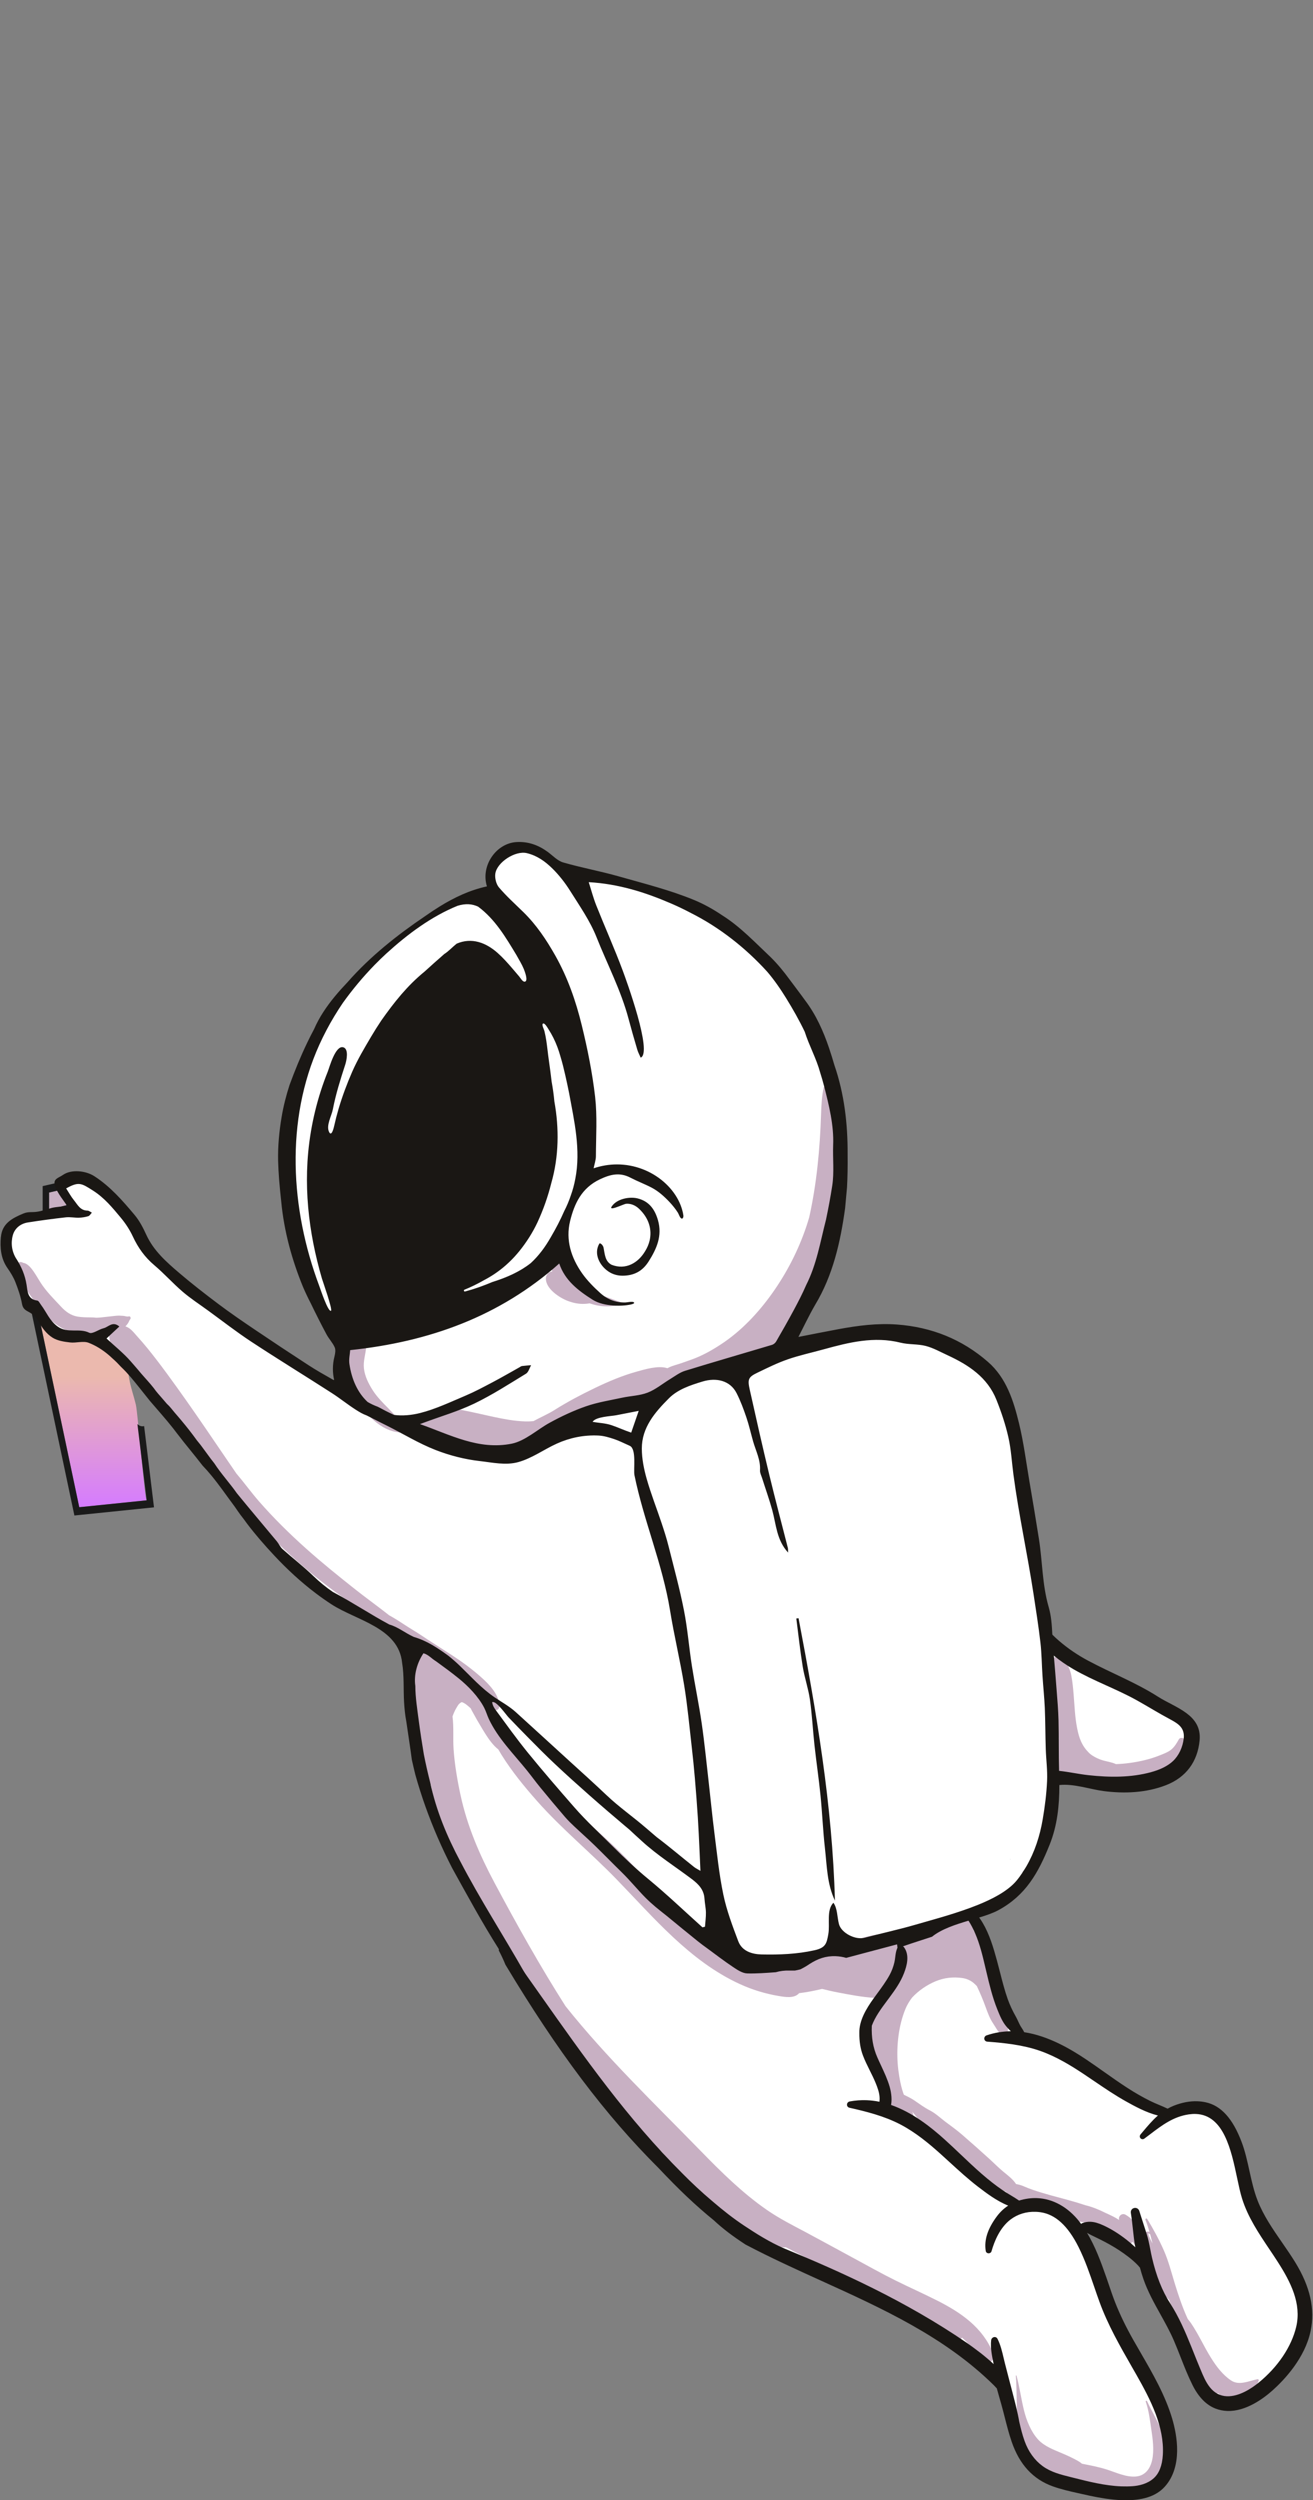 <svg width="1175" height="2236" viewBox="0 0 1175 2236" fill="none" xmlns="http://www.w3.org/2000/svg">
<rect x="0" y="0" width="1175" height="2236" fill="#808080" stroke="none"/>
<g clip-path="url(#clip0_1433_37097)">
<path d="M23.286 1122.16L100.996 1092.78C104.376 1120.63 107.766 1148.48 111.146 1176.32C112.256 1185.49 112.146 1194.48 112.476 1203.7C112.626 1207.83 112.636 1211.81 113.196 1215.88C114.086 1222.36 114.856 1229.44 116.176 1235.83C117.586 1242.63 119.986 1249.51 121.576 1256.21C123.376 1263.79 129.556 1341.92 131.236 1341.74L70.916 1347.91L23.276 1122.16H23.286Z" fill="url(#paint0_linear_1433_37097)"/>
<path d="M65.376 1349.63L17.736 1123.88L16.387 1117.51L21.576 1115.54L99.286 1086.16L105.696 1083.74L106.676 1091.78L118.616 1190.07C116.576 1189.05 114.526 1188.07 112.466 1187.14L101.006 1092.79L23.296 1122.17L70.936 1347.92L131.256 1341.75L122.966 1273.5C124.046 1274.69 125.446 1275.46 127.156 1275.57C127.756 1275.61 128.376 1275.52 128.976 1275.35L136.926 1340.75L137.816 1348.05L131.736 1348.67L71.416 1354.84L66.576 1355.34L65.376 1349.65V1349.63Z" fill="#1A1A1A"/>
<path d="M75.045 1095.77L70.055 1081.23L38.195 1091.92L36.825 1110.02L75.045 1095.77Z" fill="#C8B0C3"/>
<path d="M31.116 1109.39L32.486 1091.29L32.846 1086.52L36.666 1085.24L68.525 1074.55L73.406 1072.92L75.346 1078.58L80.346 1093.12L82.766 1100.17L76.736 1102.42L38.506 1116.67L30.326 1119.72L31.106 1109.41L31.116 1109.39ZM75.055 1095.77L70.055 1081.23L38.196 1091.92L36.826 1110.02L75.055 1095.77V1095.77Z" fill="#1A1A1A"/>
<path d="M59.678 1077.87L54.868 1063.99L43.928 1066.51L43.918 1081.49L59.678 1077.87Z" fill="#C8B0C3"/>
<path d="M38.187 1081.49V1066.5V1060.76L42.847 1059.69L53.787 1057.18L58.347 1056.13L60.147 1061.31L64.967 1075.19L67.707 1083.09L60.747 1084.69L44.987 1088.31L38.187 1089.87V1081.49ZM59.677 1077.87L54.857 1063.99L43.917 1066.51V1081.49L59.677 1077.87Z" fill="#1A1A1A"/>
<path d="M3.895 1106.48C4.805 1096.14 12.705 1092.03 22.135 1088.09C22.265 1088.04 22.525 1087.98 22.855 1087.92C23.365 1088.11 23.925 1088.23 24.565 1088.26C27.875 1088.36 30.985 1088.2 34.205 1087.41C36.025 1086.96 37.185 1085.79 37.725 1084.38C44.905 1084.75 52.195 1085.5 59.065 1083.2C63.465 1083.75 67.445 1078.66 63.735 1074.74C61.385 1072.26 56.155 1068.2 53.115 1063.94C53.005 1063.68 52.905 1063.41 52.795 1063.15C52.755 1061.54 52.795 1059.94 52.975 1058.38C55.205 1054.94 59.265 1052.87 63.365 1051.44C63.785 1051.29 64.165 1051.09 64.525 1050.86C66.065 1050.6 67.715 1050.5 69.455 1050.57C74.265 1050.75 79.255 1052.23 82.795 1054.53C96.325 1063.29 106.735 1075.07 117.995 1088.44C121.505 1092.61 124.595 1097.84 128.015 1105.37C135.065 1120.88 147.605 1131.58 158.665 1141.02C171.185 1151.69 184.105 1161.56 193.965 1168.96C204.675 1176.99 215.625 1184.46 225.935 1191.43C242.165 1202.39 258.425 1213.15 274.265 1223.44C281.615 1228.21 289.375 1232.6 296.255 1236.48C296.885 1236.82 297.575 1237.08 298.325 1237.26L303.155 1238.42L302.055 1233.58C300.575 1227.06 300.655 1220.45 302.305 1213.93C303.435 1209.47 303.445 1206.22 302.335 1203.71C301.185 1201.13 299.585 1198.87 298.025 1196.7C296.845 1195.05 295.735 1193.49 294.865 1191.86C292.465 1187.37 290.065 1182.76 287.755 1178.18C285.405 1173.54 283.105 1168.9 280.885 1164.28C278.475 1159.64 276.185 1154.84 274.125 1150.05C263.585 1124.5 257.065 1099.03 254.735 1074.3C254.055 1068.22 253.425 1061.71 252.815 1054.41C252.345 1048.04 252.065 1042.75 251.945 1037.77C251.815 1031.7 252.035 1025.3 252.585 1018.75C253.095 1012.68 253.905 1006.27 255.005 999.705C256.535 990.425 258.835 981.125 262.055 971.255C267.175 957.285 272.305 945.025 277.725 933.775C279.695 929.685 281.755 925.635 283.825 921.745L283.885 921.635L283.935 921.525C287.945 912.295 293.825 903.045 301.905 893.235C305.135 889.315 308.775 885.235 313.365 880.405L313.445 880.315C330.935 860.375 353.445 841.245 382.315 821.805C386.525 818.825 390.765 816.015 394.905 813.455C409.715 804.325 422.905 798.695 436.435 795.735L439.725 795.015L438.715 791.795C436.245 783.895 437.675 775.215 442.655 767.955C447.455 760.965 454.595 756.665 462.235 756.175C463.545 756.095 464.855 756.075 466.125 756.125C473.875 756.415 481.135 759.115 488.325 764.375C489.565 765.275 490.785 766.295 492.075 767.375C495.415 770.165 498.865 773.035 503.095 774.275C511.545 776.715 520.215 778.725 528.615 780.685C536.615 782.545 544.895 784.475 552.885 786.745C557.115 787.945 561.365 789.125 565.615 790.305C583.735 795.335 602.455 800.525 619.915 807.725C624.155 809.485 628.415 811.535 632.575 813.815C636.515 815.975 640.415 818.365 644.505 821.115L644.595 821.165C657.245 829.085 668.325 839.785 679.035 850.135C681.805 852.805 684.665 855.565 687.455 858.195C690.315 861.015 693.215 864.165 696.085 867.575C698.695 870.675 701.285 873.985 704.005 877.715C705.925 880.325 707.875 882.915 709.825 885.505C712.515 889.085 715.305 892.785 717.985 896.515C726.375 907.585 733.055 920.885 739.005 938.375C740.545 942.905 742.055 947.755 743.785 953.665L743.825 953.805C751.755 976.845 755.555 1002.47 755.425 1032.17C755.475 1037.22 755.465 1042.39 755.375 1047.97C755.295 1052.63 755.125 1057.26 754.875 1061.72C754.565 1064.92 754.275 1068.16 753.985 1071.43C753.725 1074.34 753.465 1077.27 753.185 1080.21C749.745 1105.21 743.635 1137.46 726.805 1165.36C723.675 1170.74 720.845 1176.22 718.735 1180.38C717.835 1182.16 716.955 1183.92 716.085 1185.64C714.575 1188.64 713.125 1191.54 711.715 1194.25L708.765 1199.92L715.045 1198.7C718.845 1197.96 722.725 1197.2 726.645 1196.42C734.645 1194.85 742.915 1193.22 751.155 1191.69C755.905 1190.82 760.085 1190.12 763.935 1189.56C768.535 1188.88 772.705 1188.38 776.685 1188.02C781.225 1187.61 785.415 1187.38 789.505 1187.31C792.245 1187.26 794.985 1187.28 797.665 1187.39C799.255 1187.45 800.855 1187.54 802.415 1187.65C832.965 1189.92 859.765 1200.9 882.055 1220.31C898.255 1234.4 904.415 1255.27 908.905 1273.73C911.855 1285.9 913.855 1298.6 915.795 1310.87C916.545 1315.63 917.325 1320.56 918.155 1325.4C920.795 1340.92 923.835 1358.96 926.635 1376.64C927.795 1383.94 928.505 1391.47 929.195 1398.74C930.425 1411.69 931.685 1425.08 935.495 1438.18C937.645 1445.56 938.185 1453.35 938.625 1462.04L938.685 1463.25L939.545 1464.09C941.675 1466.17 943.695 1468.04 945.725 1469.8C953.615 1476.6 962.545 1482.69 972.265 1487.89C980.185 1492.12 988.385 1496.03 996.315 1499.8C1009.14 1505.9 1022.38 1512.21 1034.55 1519.96C1037.95 1522.13 1041.76 1524.12 1045.44 1526.06C1059.07 1533.22 1071.94 1539.98 1070.42 1556.18C1068.73 1574.2 1058.99 1587.14 1042.25 1593.63C1030.18 1598.31 1016.35 1600.4 1001.15 1599.83C996.865 1599.67 992.425 1599.29 987.945 1598.71C984.025 1598.2 979.835 1597.3 975.395 1596.34C968.585 1594.87 961.535 1593.35 954.585 1593.09C952.135 1593 949.805 1593.07 947.635 1593.3L944.875 1593.6V1596.37C944.905 1617.81 942.295 1633.94 936.385 1648.66C935.835 1650.04 935.285 1651.43 934.725 1652.81C931.165 1661.75 927.495 1670.99 922.855 1679.41C915.975 1691.89 903.755 1699.22 891.845 1705.66C887.185 1708.17 881.155 1710.16 875.345 1711.93L871.235 1713.18L873.735 1716.68C874.785 1718.16 875.795 1719.7 876.735 1721.29C882.545 1731.08 885.935 1742.52 889.185 1754.36C890.135 1757.86 891.035 1761.37 891.955 1764.97L892.015 1765.22C894.015 1773.06 896.085 1781.16 898.875 1788.97C900.755 1794.24 903.265 1799.65 906.335 1805.03C907.035 1806.28 907.645 1807.57 908.365 1809.14L908.525 1809.48C909.025 1810.55 909.535 1811.66 910.125 1812.74C910.645 1813.71 911.215 1814.6 911.855 1815.57C912.545 1816.63 913.215 1817.67 913.695 1818.73L914.395 1820.25L916.045 1820.5C937.415 1823.71 957.165 1835.64 970.165 1844.34C975.505 1847.91 980.855 1851.69 986.035 1855.34L986.645 1855.77C993.365 1860.51 1000.32 1865.42 1007.37 1869.96C1014.56 1874.59 1021.32 1878.44 1028.04 1881.76C1030.65 1883.05 1033.31 1884.17 1036.25 1885.4C1038.73 1886.44 1041.15 1887.47 1043.52 1888.6L1044.97 1889.3L1046.37 1888.51C1048.08 1887.54 1049.74 1886.75 1051.43 1886.08C1058.37 1883.32 1065.1 1882.04 1071.45 1882.28C1073.74 1882.37 1076 1882.65 1078.19 1883.12C1090.85 1885.81 1100.67 1896.8 1108.19 1916.72C1111.28 1924.91 1113.21 1933.69 1115.08 1942.2C1117.04 1951.12 1119.06 1960.33 1122.47 1969.04C1127.89 1982.96 1136.46 1995.34 1144.75 2007.3C1148.69 2012.99 1152.77 2018.88 1156.44 2024.85C1169.42 2045.98 1173.79 2065.37 1169.81 2084.12C1164.88 2107.37 1147.11 2126.13 1136.95 2135.26C1129.27 2142.17 1114.03 2153.67 1098.29 2153.08C1095 2152.96 1091.8 2152.3 1088.79 2151.14C1081.27 2148.22 1074.91 2141.65 1069.9 2131.61C1065.96 2123.73 1062.66 2115.31 1059.43 2107.11C1057.6 2102.43 1055.52 2097.13 1053.33 2092.04C1049.74 2083.74 1045.35 2075.84 1041.1 2068.2C1035.6 2058.32 1029.91 2048.11 1026.12 2037.16C1025.09 2034.18 1024.09 2030.92 1023.07 2027.19L1022.9 2026.58L1022.51 2026.08C1021.98 2025.42 1021.35 2024.64 1020.64 2023.9C1015.1 2018.09 1008.57 2013.47 1003.51 2010.1C998.115 2006.5 992.065 2003.09 984.455 1999.33C983.665 1998.94 982.865 1998.56 982.095 1998.19L981.195 1997.76C978.775 1996.61 976.495 1995.52 974.335 1994.23L970.105 1998.47C977.355 2010.52 982.455 2024.42 987.065 2037.62C987.855 2039.87 988.615 2042.13 989.385 2044.38L989.475 2044.65C991.195 2049.73 992.985 2054.98 994.975 2060.08C999.285 2071.04 1004.69 2082.23 1011.5 2094.26C1013.53 2097.85 1015.63 2101.47 1017.66 2104.98L1018.17 2105.86C1028.81 2124.23 1039.82 2143.23 1045.98 2163.94C1050.23 2178.25 1055.13 2204.79 1040.18 2221.65C1032.91 2229.84 1021.05 2233.51 1003.91 2232.86C1001.72 2232.78 999.375 2232.62 996.965 2232.39C987.235 2231.46 977.695 2229.45 969.635 2227.6L965.075 2226.58C957.775 2224.94 950.225 2223.24 943.255 2220.74C926.385 2214.68 914.915 2202.22 908.205 2182.65C905.705 2175.35 903.715 2167.49 901.945 2160.54L901.505 2158.82C901.175 2157.54 900.845 2156.26 900.515 2154.98C899.565 2151.3 898.505 2147.61 897.485 2144.04L897.445 2143.9C896.695 2141.3 895.815 2138.24 894.995 2135.19L894.795 2134.45L893.775 2133.36C893.005 2132.54 892.245 2131.72 891.425 2130.88C847.175 2087.27 790.715 2061.65 736.095 2036.87C714.925 2027.27 690.935 2016.39 668.645 2004.65C657.005 1997.04 648.745 1990.73 641.045 1983.57L640.965 1983.5L640.885 1983.43C632.795 1976.85 624.685 1969.72 616.765 1962.23C609.165 1955.04 601.155 1946.96 591.475 1936.73C543.765 1889.2 501.675 1833.33 455.015 1755.62C453.305 1751.44 451.435 1747.42 449.455 1743.65C449.455 1743.45 449.455 1743.24 449.455 1743.04V1742.16L448.975 1741.41C435.835 1720.74 423.745 1698.87 412.055 1677.72C410.475 1674.87 408.905 1672.02 407.365 1669.25C402.815 1660.4 398.505 1651.34 394.585 1642.32C386.525 1623.79 379.805 1604.87 374.615 1586.18C373.655 1582.3 372.695 1578.21 371.605 1573.3C370.765 1567.01 369.855 1560.84 369.165 1556.14L368.605 1552.42C367.935 1547.93 367.255 1543.44 366.635 1538.95L366.605 1538.78C365.715 1534.2 365.115 1529.04 364.685 1522.05C364.455 1518.35 364.405 1514.39 364.355 1510.19C364.265 1502.42 364.175 1494.38 362.915 1486.67C360.385 1462.06 338.145 1451.75 318.515 1442.65C311.065 1439.19 304.025 1435.93 298.095 1432.05C293.535 1429.08 288.955 1425.85 284.475 1422.47C271.905 1412.97 259.495 1401.69 247.585 1388.93C240.175 1381 233.265 1372.41 226.575 1364.1C225.105 1362.27 223.605 1360.42 222.105 1358.51C220.005 1356.41 220.115 1353.38 218.345 1352.1C214.515 1349.22 212.065 1345.64 209.615 1342.14C208.795 1340.97 207.985 1339.81 207.125 1338.68C202.335 1332.53 197.825 1325.87 192.755 1319.95C191.485 1318.47 190.185 1317.04 188.835 1315.66C183.305 1308.54 177.795 1301.38 171.505 1295.09C169.935 1293.52 168.305 1292 166.645 1290.51C165.825 1289.26 164.995 1288.03 164.155 1286.81C163.305 1285.59 162.455 1284.39 161.585 1283.2C147.535 1266.89 136.075 1248.86 123.365 1231.29C122.035 1229.68 120.665 1228.11 119.245 1226.58C114.975 1222.01 110.235 1217.87 104.775 1214.42C103.155 1212.9 101.605 1211.44 100.035 1210.07C93.765 1204.6 87.325 1200.64 80.415 1197.96C78.935 1197.38 77.285 1197.07 75.365 1197C73.395 1196.93 71.405 1197.11 69.475 1197.29C67.615 1197.46 65.855 1197.63 64.205 1197.57C63.805 1197.55 63.405 1197.53 63.005 1197.48C57.905 1196.88 52.595 1196.1 48.775 1193.72C44.345 1190.98 40.465 1186.43 36.935 1179.83C35.105 1176.37 31.715 1173.05 27.825 1170.92L27.435 1170.71C24.475 1169.12 23.245 1168.45 22.735 1165.63C21.675 1159.68 19.775 1153.45 16.605 1145.41C14.575 1140.27 11.535 1135.62 9.125 1132.15C4.515 1125.51 2.885 1117.59 3.855 1106.46L3.895 1106.48Z" fill="white"/>
<path d="M809.596 1734.46C809.526 1734.39 809.446 1734.32 809.366 1734.25C809.316 1734.17 809.366 1734.22 809.596 1734.46Z" fill="#C8B0C3"/>
<path d="M1046.23 2056.79C1044.56 2055.04 1042.68 2053.42 1041.15 2051.62C1038.99 2049.09 1037.26 2045.7 1035.67 2042.79C1033.02 2037.91 1031.18 2032.57 1030.17 2027.09C1029.38 2025.69 1028.72 2024.31 1028.24 2023.3C1025.91 2018.37 1024.59 2012.36 1023.95 2006.97C1023.49 2003.15 1023.14 1993.81 1028.68 1996.09C1027.64 1992.45 1026.48 1988.86 1025.07 1985.33C1024.65 1984.28 1026.03 1983.48 1026.64 1984.48C1032.2 1993.62 1037.18 2002.74 1041.51 2012.55C1045.71 2022.07 1048.3 2032.36 1051.34 2042.29C1054.52 2052.64 1057.94 2062.84 1062.39 2072.72C1062.58 2073.15 1062.79 2073.57 1062.98 2073.99C1064.03 2075.24 1065.05 2076.51 1065.97 2077.87C1072.57 2087.61 1077.32 2098.37 1083.53 2108.34C1088.5 2116.32 1094.05 2123.77 1101.68 2128.88C1108.86 2133.69 1117.39 2129.38 1125.27 2127.76C1125.97 2127.62 1126.72 2128.28 1126.45 2129.02C1123.28 2137.47 1115.41 2141.93 1106.98 2142.5C1106.82 2145.02 1105.09 2147.47 1102.16 2147.07C1097.87 2146.48 1094.29 2144.28 1091.2 2141.32C1090.84 2140.97 1090.5 2140.62 1090.17 2140.24C1089.34 2140.61 1088.42 2140.85 1087.33 2140.88C1083.63 2140.98 1080.48 2140.03 1077.61 2137.68C1074.09 2134.8 1072.5 2131.5 1071.27 2127.17C1070.21 2123.47 1070.68 2120.55 1071.3 2117.37C1065.45 2108.31 1060.67 2098.3 1056.96 2088.34C1055.81 2085.26 1055.1 2082.17 1054.45 2079.06C1054.43 2079.01 1054.41 2078.96 1054.38 2078.9C1051.34 2071.67 1048.7 2064.25 1046.24 2056.78L1046.23 2056.79ZM1029.1 1998.07C1027.74 1997.27 1027.41 1996.68 1027.71 1998.05C1027.96 1999.19 1028.37 2000.21 1028.85 2001.26C1029.65 2003.02 1030.54 2004.75 1031.43 2006.47C1030.73 2003.68 1030.03 2000.89 1029.27 1998.12C1029.21 1998.1 1029.15 1998.1 1029.09 1998.07H1029.1Z" fill="#C8B0C3"/>
<path d="M906.497 2178.84C906.397 2176.28 906.537 2173.78 907.107 2171.29C907.517 2169.52 909.397 2169.17 910.807 2169.79C910.417 2166.24 910.467 2162.71 910.237 2159.05C909.507 2147.61 910.027 2136.1 909.057 2124.69C909.027 2124.33 909.587 2124.3 909.677 2124.63C912.417 2134.76 913.797 2145.13 916.277 2155.3C918.487 2164.38 922.537 2174.67 928.937 2181.64C934.847 2188.07 943.487 2190.99 951.297 2194.38C955.777 2196.32 960.227 2198.35 964.487 2200.74C965.807 2201.48 967.097 2202.34 968.217 2203.36C975.627 2204.77 983.037 2206.21 990.217 2208.45C998.447 2211.02 1007.9 2215.67 1016.77 2214.77C1025.09 2213.93 1029.47 2207.46 1031.09 2199.9C1032.95 2191.22 1031.63 2181.64 1030.35 2172.98C1029.08 2164.42 1028.14 2156.01 1025.3 2147.78C1025.07 2147.1 1026.17 2146.7 1026.47 2147.34C1030.55 2156.28 1035.92 2164.56 1039.37 2173.78C1042.99 2183.43 1045.18 2194.31 1043.48 2204.58C1041.74 2215.07 1036.42 2224.8 1026.46 2229.44C1014.96 2234.8 1001.92 2231.78 990.327 2228.45C979.737 2225.41 969.337 2222.61 958.547 2220.37C950.217 2218.64 941.777 2217.1 933.807 2214.04C925.907 2211 918.917 2206.31 913.607 2199.66C910.167 2195.35 908.157 2190.95 906.797 2185.63C906.427 2184.19 906.327 2182.77 906.307 2181.28C906.257 2175.34 906.687 2183.94 906.487 2178.83L906.497 2178.84Z" fill="#C8B0C3"/>
<path d="M734.246 1121.62C726.146 1150.14 714.866 1179.8 695.276 1202.51C694.106 1203.87 692.426 1203.76 691.176 1202.92C688.606 1205.71 685.916 1208.42 683.116 1211.02C678.396 1215.4 673.256 1219.26 667.976 1222.94C665.356 1224.77 662.636 1226.6 659.766 1228.02C655.986 1229.88 652.586 1229.71 648.536 1229.53C645.956 1229.41 643.806 1227.71 642.816 1225.53C635.006 1229.9 626.816 1233.47 618.396 1235.78C614.576 1236.83 609.826 1238.07 605.176 1238.38C603.606 1239.27 602.036 1240.15 600.446 1241.01C595.896 1243.45 590.986 1246.68 586.096 1248.3C576.376 1251.51 566.246 1253.25 556.316 1255.66C551.316 1256.87 546.376 1258.2 541.496 1259.81C537.006 1261.29 532.616 1263.61 527.796 1263.62C526.426 1263.62 525.356 1262.92 524.716 1261.91C517.086 1265.59 509.396 1269.09 501.696 1272.62C501.926 1273.7 501.786 1274.91 501.246 1276.04C500.576 1277.44 499.546 1278.58 498.446 1279.67C494.726 1287.96 481.366 1288.58 473.406 1288.96C472.036 1289.03 470.666 1289.05 469.296 1289.04C466.896 1290.14 464.376 1291.11 461.716 1291.96C455.376 1294.01 449.106 1295.38 442.476 1296.12C438.416 1296.57 433.386 1297.33 429.016 1296.44C425.806 1296.78 422.226 1296.2 419.496 1296.04C412.836 1295.67 405.996 1294.21 399.446 1293.03C393.046 1291.88 386.796 1290.11 381.246 1286.65C376.016 1283.39 371.586 1277.82 372.116 1272.31C372.256 1270.93 373.056 1269.99 374.366 1269.57C375.496 1269.22 376.426 1269.2 377.416 1269.33C378.676 1269.06 379.956 1269.02 381.246 1269.12C380.046 1266.89 380.986 1263.5 383.266 1262.35C392.016 1257.97 402.326 1259.05 411.746 1260.74C421.766 1262.54 431.656 1265.01 441.616 1267.13C450.986 1269.12 460.336 1270.88 469.936 1271.19C472.466 1271.27 474.956 1271.17 477.436 1270.92C483.716 1267.48 490.466 1264.63 496.316 1260.93C507.886 1253.62 520.086 1247.22 532.426 1241.28C544.586 1235.42 557.116 1230.15 570.136 1226.55C577.036 1224.64 589.216 1220.92 597.256 1223.63C599.316 1222.51 601.516 1221.64 603.696 1221.01C608.806 1219.52 613.726 1217.68 618.746 1215.92C628.156 1212.61 637.076 1207.58 645.386 1202.12C663.306 1190.36 678.466 1174.22 690.856 1156.86C703.956 1138.52 714.476 1118.11 721.636 1096.74C722.536 1094.06 723.376 1091.35 724.176 1088.61C730.856 1058.49 733.776 1027.37 734.756 996.765C735.016 988.795 735.416 980.345 737.106 972.555C737.376 971.315 739.396 971.115 739.886 972.295C743.346 980.725 744.606 990.485 745.386 999.555C746.276 1009.93 746.726 1020.3 746.706 1030.71C746.706 1040.41 746.236 1050.18 745.376 1059.92C745.506 1080.77 739.726 1102.39 734.266 1121.62H734.246Z" fill="#C8B0C3"/>
<path d="M358.205 1281.1C340.425 1279.95 326.745 1264.14 317.815 1250.08C313.115 1242.69 310.175 1234.17 309.535 1225.44C308.915 1216.89 311.015 1205.99 318.085 1200.32C321.755 1197.38 327.995 1199.43 327.655 1204.71C327.225 1211.18 324.905 1217.22 325.685 1223.86C326.505 1230.94 329.795 1237.42 333.575 1243.36C341.375 1255.64 354.185 1263.53 361.105 1276.46C362.205 1278.51 360.615 1281.23 358.225 1281.08L358.205 1281.1Z" fill="#C8B0C3"/>
<path d="M20.145 1129.08C20.375 1129.17 20.605 1129.3 20.825 1129.41C23.555 1129.65 26.325 1132.31 27.865 1134.19C31.135 1138.2 33.505 1142.63 36.265 1146.98C41.285 1154.9 48.345 1161.83 54.715 1168.67C58.815 1173.08 63.465 1176.51 69.525 1177.48C73.245 1178.08 77.055 1178.14 80.815 1178.16C82.835 1178.17 84.585 1178.23 86.205 1178.46C87.685 1178.41 89.155 1178.33 90.615 1178.18C94.975 1177.74 99.315 1177.17 103.665 1176.73C105.945 1176.5 108.095 1176.62 110.375 1176.79C111.785 1176.9 113.715 1177.73 115.115 1177.29C116.675 1176.79 117.455 1178.85 116.495 1179.86C115.825 1180.57 115.295 1182.19 114.705 1183.13C114.005 1184.26 113.165 1185.28 112.235 1186.21C116.845 1187.63 119.705 1191.73 122.855 1195.21C125.965 1198.66 129.035 1202.17 131.965 1205.78C137.905 1213.08 143.595 1220.58 149.175 1228.16C160.855 1244.03 172.185 1260.21 183.325 1276.46C192.735 1290.18 202.045 1303.98 211.465 1317.69C218.395 1325.8 224.695 1334.56 231.645 1342.53C244.765 1357.55 259.005 1371.58 273.865 1384.87C288.265 1397.75 303.305 1409.85 318.465 1421.83C326.195 1427.93 334.165 1433.71 341.965 1439.71C344.125 1441.37 346.265 1443.04 348.405 1444.72C348.545 1444.76 348.685 1444.81 348.825 1444.89C353.435 1447.44 358.125 1450.44 362.495 1453.34C367.035 1456.34 371.785 1459.03 376.325 1462.06C385.465 1468.18 394.785 1474.02 404.025 1480C413.345 1486.03 422.245 1492.54 430.545 1499.93C437.955 1506.52 447.195 1515.99 446.835 1526.38C446.765 1528.33 444.675 1529.99 442.755 1529.25C441.195 1528.65 439.685 1527.86 438.225 1526.96C438.275 1527.24 438.305 1527.53 438.345 1527.82C440.175 1529.85 441.985 1531.9 443.685 1534.06C448.185 1539.77 452.285 1545.81 456.775 1551.55C465.315 1562.46 473.545 1573.6 482.465 1584.22C500.335 1605.5 520.495 1624.83 541.145 1643.38C576.565 1675.19 604.945 1714.97 644.285 1742.35C653.635 1748.86 663.585 1754.54 674.145 1758.83C674.485 1758.97 674.835 1759.09 675.185 1759.23C675.605 1758.78 676.095 1758.35 676.705 1757.96C678.835 1756.58 681.705 1757.09 684.125 1757.08C687.835 1757.07 687.595 1757.36 691.605 1757.78C692.785 1757.91 693.965 1757.92 695.145 1757.92C695.385 1757.92 695.625 1757.9 695.865 1757.89C696.045 1757.86 698.955 1757.7 699.745 1757.66C700.025 1757.64 700.225 1757.62 700.375 1757.61C700.755 1757.56 701.135 1757.52 701.505 1757.46C703.145 1757.24 704.775 1756.92 706.385 1756.57C712.355 1755.3 718.195 1753.27 723.945 1751.27C725.265 1750.81 726.575 1750.31 727.875 1749.83C727.685 1749.89 731.235 1748.54 731.845 1748.29C735.115 1746.99 738.385 1745.66 741.645 1744.32C754.205 1739.19 766.895 1733.73 780.235 1730.95C786.375 1729.67 792.835 1729.01 799.085 1729.83C801.625 1730.16 804.495 1730.53 806.665 1732.08C807.605 1732.73 808.485 1733.44 809.335 1734.21C809.445 1734.38 810.035 1735.14 810.605 1735.85C811.025 1735.45 811.465 1735.08 811.905 1734.7C816.145 1731.12 821.115 1729.19 826.265 1727.58C826.435 1726.54 826.915 1725.54 827.635 1724.83C828.485 1724 829.295 1723.43 830.385 1722.97C830.685 1722.82 830.905 1722.73 831.075 1722.67C831.785 1721.85 832.625 1721.17 833.605 1720.62C837.085 1718.75 841.555 1719.13 845.275 1719.85C846.265 1720.04 847.235 1720.3 848.195 1720.57C848.715 1720.4 849.235 1720.21 849.735 1720.04C854.285 1718.48 858.975 1715.87 864.105 1714.35C868.225 1713.13 873.055 1717 872.585 1721.33C872.375 1723.2 871.895 1724.94 871.205 1726.55C871.255 1726.6 871.315 1726.65 871.365 1726.7C873.345 1728.81 874.885 1732.22 875.295 1735.6C876.065 1736.24 876.725 1737.05 877.205 1738.03C878.175 1739.99 878.565 1741.89 878.525 1743.71C880.505 1746.4 882.345 1749.16 884.075 1751.97C890.355 1762.18 894.675 1773.41 898.315 1784.79C900.135 1790.49 901.595 1796.09 902.155 1802.07C902.395 1804.64 902.395 1806.98 902.035 1809.53C901.655 1812.25 902.555 1814.74 901.515 1817.46C900.745 1819.49 897.975 1821.05 895.995 1819.47C892.875 1816.96 890.955 1812.84 888.715 1809.56C885.725 1805.17 883.805 1799.8 882.005 1794.85C879.705 1788.52 877.065 1782.26 874.155 1776.15C873.155 1775.15 872.175 1774.15 871.165 1773.32C868.245 1770.94 864.895 1769.51 861.165 1768.98C852.915 1767.81 844.875 1768.7 837.135 1771.94C829.405 1775.18 822.095 1780.18 816.375 1786.32C816.315 1786.38 816.285 1786.41 816.235 1786.46C815.705 1787.13 815.205 1787.84 814.715 1788.54C813.615 1790.12 812.655 1791.79 811.745 1793.48C811.515 1793.91 811.295 1794.37 811.075 1794.81C811.385 1794.22 810.295 1796.57 810.285 1796.61C809.445 1798.6 808.735 1800.66 808.055 1802.71C803.195 1817.53 801.955 1835.67 803.905 1851.17C804.805 1858.37 806.425 1867.01 808.855 1873.36C812.095 1874.93 815.375 1876.49 818.325 1878.51C822.935 1881.68 827.225 1884.87 832.225 1887.42C837.055 1889.88 841.385 1894 845.695 1897.26C850.855 1901.16 855.985 1904.76 860.885 1909.01C869.355 1916.34 877.695 1923.72 885.975 1931.26C890.005 1934.93 893.785 1938.83 898.005 1942.28C901.915 1945.48 906.465 1948.92 909.275 1953.24C911.885 1953.65 914.115 1954.34 916.555 1955.41C921.395 1957.55 926.425 1959.18 931.465 1960.73C942.335 1964.08 953.435 1966.63 964.315 1969.94C966.645 1970.65 968.965 1971.39 971.275 1972.16C977.565 1973.64 983.745 1976.31 987.575 1978.2C988.015 1978.42 988.465 1978.64 988.915 1978.86C991.305 1979.91 993.675 1981.02 996.015 1982.19C997.925 1983.15 999.765 1984.23 1001.53 1985.4C1000.43 1981.97 1004.03 1978.76 1007.37 1980.71C1012.96 1983.97 1016.66 1988.78 1019.65 1994.41C1021.84 1998.52 1023.9 2004.52 1021.34 2008.85C1020.1 2010.95 1017.28 2010.48 1016.11 2008.66C1015.38 2007.54 1014.7 2006.4 1014.03 2005.26C1013.73 2005.22 1013.42 2005.15 1013.11 2005.07C1012.17 2006.91 1009.99 2008.19 1007.95 2007.31C1003.66 2005.46 1000.26 2002.64 996.465 1999.98C992.065 1996.9 987.295 1994.19 982.495 1991.79C977.955 1989.51 972.745 1987.81 967.715 1987.07C962.505 1986.31 955.945 1988.25 952.135 1983.67C951.645 1983.08 951.195 1982.35 950.885 1981.57C942.405 1979.49 933.935 1977.32 925.555 1974.86C920.525 1973.38 915.555 1971.71 910.665 1969.83C905.305 1967.78 902.605 1964.99 900.365 1960.16C892.335 1957.36 884.555 1951.05 877.905 1946.66C867.885 1940.04 858.725 1932.37 849.735 1924.43C840.945 1916.66 832.515 1908.01 824.915 1899.04C821.995 1895.58 819.395 1892 816.445 1888.61C817.165 1890.55 817.655 1892.55 817.705 1894.61C817.745 1896.52 816.025 1898.86 814.035 1899.08C804.315 1900.13 797.645 1890.86 793.535 1883.28C788.625 1874.23 785.585 1864.77 784.005 1854.61C783.415 1850.8 782.985 1846.96 782.705 1843.08C779.865 1836.52 778.555 1829.47 777.685 1822.31C776.175 1809.93 779.465 1797.72 784.975 1786.66C784.265 1786.75 783.525 1786.77 782.725 1786.73C771.445 1786.06 760.625 1783.94 749.555 1781.84C744.865 1780.95 740.275 1779.84 735.655 1778.71C728.885 1780.35 722.075 1781.72 715.125 1782.53C710.915 1787.42 702.765 1786.03 697.045 1785.08C684.805 1783.04 673.135 1779.46 661.855 1774.28C617.355 1753.84 585.075 1715.03 551.665 1680.6C528.475 1656.69 502.735 1635.7 480.615 1610.7C469.165 1597.76 458.005 1584.12 448.845 1569.44C447.825 1567.81 446.845 1566.14 445.885 1564.47C444.805 1563.68 443.735 1562.72 442.665 1561.61C438.275 1557.06 434.845 1551.49 431.575 1546.11C428.325 1540.77 425.215 1535.34 422.245 1529.84C421.885 1529.17 421.555 1528.5 421.255 1527.81C418.575 1525.36 415.995 1523.06 413.345 1522.26C413.335 1522.26 413.325 1522.26 413.315 1522.26C413.265 1522.26 413.245 1522.26 413.195 1522.26C413.155 1522.26 413.135 1522.28 413.085 1522.29C413.055 1522.29 413.045 1522.3 413.015 1522.31C412.485 1522.6 411.805 1523.03 412.625 1522.42C410.175 1524.2 410.385 1524.26 408.515 1527.3C407.175 1529.48 405.995 1532.16 404.945 1535.06C406.235 1544.88 405.235 1554.72 405.925 1564.6C406.825 1577.57 409.245 1592.09 412.105 1605.29C418.155 1633.29 429.165 1658.76 442.595 1683.92C462.585 1721.36 483.295 1758.37 506.065 1794.12C542.995 1840.44 585.755 1881.24 627.025 1923.59C645.495 1942.54 664.355 1961.18 686.165 1976.3C697.625 1984.25 709.885 1990.34 722.145 1996.88C735.705 2004.11 749.145 2011.54 762.675 2018.83C775.745 2025.87 788.705 2033.2 802.025 2039.78C814.155 2045.77 826.505 2051.28 838.595 2057.38C859.865 2068.1 879.375 2081.43 888.635 2104.3C891.635 2111.7 882.235 2116.74 877.765 2110.12C872.925 2102.99 867.315 2096.35 860.925 2090.57C860.515 2091.42 859.495 2092.04 858.555 2091.68C849.135 2088.07 840.135 2083.39 830.845 2079.43C825.895 2077.31 820.825 2075.47 815.845 2073.4C810.575 2071.21 807.415 2067.98 803.985 2063.55C803.005 2062.28 802.835 2060.49 803.535 2059.16C781.075 2048.98 758.815 2038.59 736.915 2027.09C725.735 2021.22 714.435 2015.65 703.345 2009.78C698.405 2010.25 693.575 2008.26 688.995 2006.58C680.505 2003.46 672.335 1999.33 664.595 1994.67C648.655 1985.07 634.785 1972.22 621.985 1958.83C611.375 1947.74 601.505 1936.01 591.905 1924.07C591.525 1923.97 591.165 1923.83 590.815 1923.65C585.215 1920.63 579.545 1918.1 574.585 1914.07C568.845 1909.41 563.745 1904.22 558.675 1898.85C549.115 1888.73 540.085 1878.13 531.375 1867.28C513.285 1844.74 496.935 1820.88 481.555 1796.43C479.535 1793.22 477.535 1790 475.555 1786.76C459.585 1764.85 445.585 1741.35 433.305 1717.23C431.995 1714.65 430.735 1712.07 429.505 1709.46C420.175 1700.58 415.755 1685.96 410.595 1674.68C404.335 1660.99 398.775 1646.82 394.345 1632.43C390.695 1620.57 387.895 1608.41 385.575 1596.21C384.205 1597.52 381.835 1597.56 380.715 1595.5C379.855 1593.93 379.225 1592.36 378.565 1590.7C377.695 1588.51 375.525 1586.95 374.475 1584.88C372.125 1580.25 370.935 1575.59 370.135 1570.49C368.565 1560.4 367.595 1550.19 367.005 1540.01C365.975 1522.39 366.865 1504.28 371.495 1487.17C371.755 1486.12 372.045 1485.06 372.385 1484.01C373.055 1481.98 374.145 1480.49 375.465 1479.46C372.295 1477.24 369.175 1474.95 366.135 1472.54C360.235 1467.85 354.385 1461.73 350.165 1454.99C345.625 1452.77 341.175 1450.36 336.795 1447.84C328.285 1442.97 320.115 1437.52 311.975 1432.05C295.515 1420.99 279.915 1408.59 265.065 1395.44C250.135 1382.22 235.985 1368.1 222.765 1353.17C213.115 1342.28 202.335 1330.69 195.675 1317.38C188.415 1307.46 181.265 1297.46 174.095 1287.46C169.215 1280.65 164.325 1273.85 159.365 1267.1C158.965 1267.16 158.545 1267.14 158.155 1266.98C155.605 1266 152.295 1263.56 150.325 1261.79C149.875 1261.39 146.715 1259.65 145.445 1258.47C143.605 1256.77 141.875 1254.96 140.085 1253.21C132.615 1245.89 125.665 1237.78 118.835 1229.86C112.485 1222.5 106.275 1214.96 101.355 1206.55C99.515 1203.39 98.285 1200.04 97.865 1196.41C97.715 1195.08 97.695 1194.03 98.055 1192.79C96.745 1193.06 95.455 1193.27 94.215 1193.43C87.765 1194.24 79.495 1195.08 72.805 1192.82C71.525 1192.68 70.245 1192.52 68.975 1192.3C60.725 1190.89 53.525 1187.46 47.175 1182.01C39.345 1175.3 32.665 1166.35 26.725 1157.96C23.795 1153.82 21.055 1149.17 19.165 1144.46C18.115 1141.85 16.305 1137.72 16.275 1134.33C13.425 1131.66 16.465 1127.32 20.135 1129.06L20.145 1129.08ZM400.615 1509.73C400.615 1509.73 400.645 1509.71 400.665 1509.7C400.635 1509.68 400.615 1509.65 400.585 1509.63C400.595 1509.67 400.615 1509.7 400.615 1509.73V1509.73Z" fill="#C8B0C3"/>
<path d="M556.406 1166.96C549.036 1168.02 542.495 1168.98 535.065 1167.58C532.515 1167.1 530.085 1166.41 527.695 1165.61C526.235 1165.88 524.676 1165.98 523.396 1166.05C518.176 1166.34 513.265 1165.35 508.375 1163.54C500.775 1160.72 488.155 1152.5 488.505 1143.16C488.625 1139.84 491.146 1137.37 494.166 1137.05C493.346 1133.76 493.465 1130.37 495.305 1127.12C496.015 1125.88 497.446 1125.62 498.716 1125.88C505.556 1127.25 509.056 1134.17 512.586 1139.5C515.526 1143.93 519.085 1148.48 522.995 1152.09C526.665 1155.48 532.085 1156.89 536.815 1158.18C543.615 1160.03 549.886 1162.5 556.466 1164.95C557.356 1165.28 557.485 1166.81 556.385 1166.96L556.406 1166.96Z" fill="#C8B0C3"/>
<path d="M1046.76 1579.58C1038.65 1586.77 1027.63 1590.4 1017.24 1592.59C1006.1 1594.94 994.526 1595.74 983.156 1595.46C978.116 1595.34 973.086 1594.86 968.106 1594.11C962.006 1593.18 955.806 1592.47 950.966 1588.4C950.126 1587.69 949.536 1586.72 949.136 1585.65C945.116 1583.25 942.996 1577.65 941.986 1573.37C940.866 1568.64 941.046 1559.9 945.126 1556.49C945.776 1555.95 946.606 1555.54 947.466 1555.47C947.366 1555.06 947.266 1554.66 947.176 1554.26C944.646 1543.12 944.346 1531.44 943.716 1520.08C943.386 1514.12 942.936 1508.75 942.456 1503.2C942.286 1501.3 941.666 1497.58 941.526 1495.06C941.366 1492.08 941.846 1489.36 941.806 1486.42C941.716 1480.33 949.376 1479.93 952.226 1484.02C955.456 1488.65 957.616 1492.85 958.726 1498.5C959.816 1504.09 960.316 1509.76 960.786 1515.43C961.676 1526.03 961.886 1535.09 963.866 1545.29C965.706 1554.74 968.226 1561.32 974.506 1567.58C976.946 1570.01 981.116 1572.31 985.246 1573.77C989.826 1575.38 994.606 1575.72 998.636 1577.68C1002.79 1577.53 1006.93 1577.2 1011.04 1576.63C1019.89 1575.41 1029.14 1573.34 1037.45 1570C1040.82 1568.65 1044.91 1567.2 1047.78 1564.97C1050.93 1562.53 1053.01 1559.02 1054.9 1555.58C1056.29 1553.05 1060.99 1554.33 1060.49 1557.33C1059.08 1565.78 1053.08 1573.99 1046.76 1579.59V1579.58Z" fill="#C8B0C3"/>
<path fill-rule="evenodd" clip-rule="evenodd" d="M747.175 1699.73C747.205 1699.79 747.235 1699.85 747.265 1699.92C747.285 1699.93 747.245 1699.9 747.215 1699.87L747.295 1699.94C747.295 1699.94 747.245 1700.01 747.215 1700.04C747.215 1699.98 747.195 1699.91 747.185 1699.84C747.185 1699.8 747.185 1699.76 747.185 1699.72L747.175 1699.73Z" fill="#1A1714"/>
<path fill-rule="evenodd" clip-rule="evenodd" d="M738.236 1652.94C736.456 1637.23 735.846 1621.4 734.266 1605.66C732.766 1590.74 730.536 1575.88 728.896 1560.98C727.396 1547.29 726.726 1533.51 724.786 1519.89C723.376 1510.02 719.976 1500.44 718.366 1490.58C716.026 1476.26 714.486 1461.82 712.616 1447.43C713.286 1447.35 713.956 1447.27 714.626 1447.2C730.546 1530.72 744.926 1614.43 747.176 1699.73C740.086 1684.91 740.016 1668.73 738.236 1652.94V1652.94Z" fill="#1A1714"/>
<path fill-rule="evenodd" clip-rule="evenodd" d="M557.146 1140.88C553.146 1140.91 549.346 1139.93 546.016 1138.08C537.196 1133.07 530.796 1121.74 536.296 1112.28C537.106 1111.07 539.716 1113.71 540.106 1115.73C541.286 1121.79 541.456 1128.05 547.296 1131.11C559.786 1136.01 571.126 1129.61 577.486 1118.68C579.236 1115.82 580.526 1112.77 581.296 1109.61C583.586 1100.13 581.076 1089.66 571.756 1080.92C568.666 1078.02 564.646 1076.22 560.366 1076.55C557.856 1076.75 541.756 1085.03 548.656 1077.4C553.656 1071.88 563.806 1070.04 570.656 1071.77C580.836 1074.34 586.006 1081.47 588.806 1091.22C592.826 1105.21 587.656 1116.83 580.436 1128.18C574.976 1136.76 567.576 1140.81 557.146 1140.89V1140.88Z" fill="#1A1714"/>
<path d="M0.825 1106.21C1.895 1093.99 11.235 1089.3 20.995 1085.23C25.265 1083.51 28.285 1084.32 32.745 1083.75C37.355 1083.16 41.765 1081.5 46.225 1080.28C48.805 1079.57 59.865 1077.92 61.615 1080.79C57.935 1074.75 50.825 1066.74 49.035 1059.93C47.505 1054.1 52.475 1053.46 56.305 1050.77C63.785 1045.54 76.745 1046.9 84.475 1051.92C98.715 1061.14 109.645 1073.71 120.355 1086.43C124.705 1091.6 128.005 1097.87 130.825 1104.08C137.425 1118.6 149.015 1128.71 160.665 1138.66C172.035 1148.35 183.875 1157.51 195.815 1166.48C206.195 1174.26 216.915 1181.6 227.665 1188.86C243.665 1199.66 259.765 1210.33 275.945 1220.83C283.025 1225.43 290.385 1229.6 297.735 1233.75C298.135 1233.97 298.585 1234.13 299.045 1234.24C297.515 1227.51 297.475 1220.42 299.315 1213.15C299.975 1210.53 300.525 1207.22 299.525 1204.95C297.685 1200.8 294.325 1197.35 292.155 1193.3C289.725 1188.75 287.345 1184.17 285.015 1179.56C282.675 1174.95 280.385 1170.32 278.165 1165.69C275.685 1160.93 273.395 1156.11 271.285 1151.22C261.305 1127.03 254.175 1101.16 251.675 1074.64C250.925 1067.96 250.305 1061.28 249.755 1054.63C249.335 1048.99 249.015 1043.4 248.875 1037.83C248.745 1031.4 248.985 1024.94 249.525 1018.49C250.065 1012.04 250.905 1005.6 251.975 999.205C253.605 989.325 256.075 979.675 259.145 970.245C263.925 957.225 269.065 944.665 274.955 932.435C276.915 928.355 278.965 924.315 281.115 920.285C285.715 909.685 292.185 900.175 299.525 891.255C303.205 886.795 307.115 882.485 311.125 878.265C331.095 855.495 355.625 836.045 380.525 819.265C384.675 816.335 388.935 813.495 393.275 810.805C406.315 802.755 420.145 796.105 435.765 792.705C430.005 774.315 443.905 754.255 462.035 753.085C472.605 752.415 481.765 755.735 490.155 761.865C494.675 765.165 498.875 769.805 503.965 771.295C520.385 776.035 537.285 779.095 553.745 783.765C576.395 790.205 599.425 795.925 621.115 804.865C625.575 806.715 629.895 808.805 634.085 811.105C638.265 813.395 642.305 815.895 646.255 818.555C662.475 828.715 675.715 842.905 689.645 855.995C692.735 859.035 695.665 862.255 698.465 865.585C701.275 868.925 703.945 872.375 706.515 875.875C711.125 882.135 715.935 888.325 720.475 894.645C730.295 907.585 736.785 922.145 741.955 937.365C743.675 942.445 745.255 947.595 746.765 952.775C755.565 978.345 758.655 1005 758.535 1032.12C758.595 1037.41 758.565 1042.72 758.485 1048.01C758.405 1052.65 758.235 1057.29 757.985 1061.93C757.395 1068.03 756.885 1074.26 756.285 1080.54C752.075 1111.14 745.255 1140.78 729.505 1166.88C726.645 1171.81 724.005 1176.86 721.525 1181.75C719.045 1186.65 716.715 1191.38 714.495 1195.65C726.095 1193.4 738.355 1190.91 750.645 1188.64C754.935 1187.85 759.235 1187.12 763.535 1186.49C767.835 1185.86 772.135 1185.32 776.455 1184.92C780.785 1184.53 785.115 1184.27 789.485 1184.2C793.855 1184.12 798.245 1184.22 802.685 1184.54C833.705 1186.84 860.895 1197.73 884.115 1217.95C900.605 1232.29 906.985 1252.64 911.945 1272.98C916.065 1290.01 918.285 1307.52 921.235 1324.86C924.135 1341.93 927.015 1359.02 929.715 1376.14C932.935 1396.47 932.625 1417.16 938.495 1437.3C940.775 1445.14 941.315 1453.49 941.735 1461.87C941.965 1466.2 942.155 1470.54 942.545 1474.82C942.715 1476.76 942.895 1478.71 943.065 1480.65C943.945 1490.61 944.735 1500.58 945.495 1510.56C946.215 1519.94 947.045 1529.29 947.275 1538.66C947.635 1553.67 947.335 1568.68 947.765 1583.66C947.775 1584.35 947.805 1585.06 947.825 1585.74C947.935 1589.29 948.015 1592.82 948.015 1596.35C948.045 1614.57 946.225 1632.53 939.295 1649.79C929.265 1674.79 917.985 1695.05 893.355 1708.36C888.675 1710.88 882.725 1712.91 876.275 1714.87C873.165 1715.81 869.955 1716.74 866.695 1717.7C854.865 1721.21 842.595 1725.2 834.025 1732.06C825.385 1734.94 816.665 1737.61 808.075 1740.63C807.955 1740.68 807.835 1740.71 807.715 1740.76C806.145 1741.13 804.635 1741.6 803.165 1742.14C803.165 1742.07 803.155 1741.99 803.145 1741.92C803.015 1740.91 802.895 1739.9 802.785 1738.87C787.255 1743 772.185 1747 757.245 1750.96C754.205 1750.08 751.065 1749.57 747.865 1749.45C738.815 1749.11 731.655 1751.84 724.685 1756.32C724.815 1756.22 724.955 1756.12 725.075 1756.04C722.245 1758 719.315 1759.72 716.265 1761.22C714.655 1761.65 713.015 1762.01 711.375 1762.31C709.655 1762.35 707.925 1762.34 706.185 1762.3C702.045 1762.18 698.035 1762.71 694.215 1763.8C685.435 1764.44 677.115 1765.07 668.815 1764.88C664.505 1764.8 659.925 1761.76 656.065 1759.17C648.105 1753.88 640.495 1747.99 632.775 1742.34C629.965 1740.29 627.155 1738.29 624.475 1736.1C615.105 1728.48 605.685 1720.93 596.405 1713.2C589.875 1708.09 583.335 1702.93 577.545 1697.05C570.355 1689.73 563.835 1681.71 556.465 1674.5C548.235 1666.47 540.225 1658.19 531.965 1650.18C526.195 1644.58 520.145 1639.28 514.295 1633.77C511.275 1630.9 508.235 1628 505.545 1624.86C498.095 1616.19 490.765 1607.41 483.515 1598.58C479.385 1593.57 475.585 1588.31 471.505 1583.26C459.655 1568.61 445.375 1554.33 437.405 1537.17C435.865 1533.84 434.945 1530.43 433.265 1527.22C428.125 1517.29 419.085 1508.01 410.525 1501.05C403.915 1495.69 397.035 1490.66 390.125 1485.66C386.225 1483.33 383.385 1479.75 378.955 1478.55C373.295 1486.89 370.205 1497.96 371.685 1507.79C371.685 1512.96 372.135 1518.22 372.745 1523.46C373.345 1528.69 374.105 1533.94 374.775 1539.06C375.435 1544.06 376.155 1549.06 376.905 1554.04C377.665 1559.01 378.465 1563.97 379.285 1568.87C380.105 1573.09 381.005 1577.3 381.945 1581.5C382.895 1585.7 383.905 1589.9 384.965 1594.07C387.665 1606.71 391.445 1618.82 396.015 1630.52C400.585 1642.22 405.965 1653.54 411.875 1664.59C429.725 1698.81 450.615 1731.09 469.615 1764.52C476.025 1775.79 482.225 1787.19 488.015 1798.83C472.315 1781.41 458.775 1762.59 446.385 1743.06C431.455 1719.56 418.145 1695.02 404.635 1670.66C400.045 1661.75 395.755 1652.71 391.765 1643.54C383.785 1625.18 377.005 1606.3 371.625 1586.91C370.555 1582.56 369.545 1578.2 368.565 1573.82C367.805 1568.07 366.975 1562.32 366.115 1556.58C365.255 1550.85 364.385 1545.1 363.575 1539.36C362.515 1533.93 361.965 1528.14 361.605 1522.23C360.945 1511.57 361.775 1498.69 359.855 1487.07C356.675 1455.5 318.765 1449.26 296.415 1434.63C291.695 1431.55 287.095 1428.3 282.615 1424.92C269.185 1414.78 256.825 1403.34 245.335 1391.04C236.965 1382.07 228.575 1372.52 221.115 1362.64C220.045 1361.23 219.005 1359.81 217.985 1358.38C216.085 1356.06 214.375 1353.66 212.705 1351.27C211.875 1350.07 211.055 1348.87 210.245 1347.69C203.155 1338.22 196.545 1328.5 189.085 1319.48C186.605 1316.47 184.025 1313.54 181.305 1310.72C173.565 1300.67 166.005 1291.89 158.485 1282.01C157.395 1280.54 156.285 1279.09 155.155 1277.66C148.395 1269.05 141.055 1260.97 134.015 1252.68C133.135 1251.59 132.255 1250.49 131.375 1249.38C127.855 1244.96 124.295 1240.46 120.585 1235.92C119.315 1234.35 118.015 1232.79 116.685 1231.25C114.025 1228.17 111.225 1225.18 108.215 1222.32C107.025 1221.01 105.805 1219.73 104.535 1218.47C103.265 1217.22 101.955 1215.99 100.595 1214.8C99.355 1213.63 98.085 1212.5 96.785 1211.4C91.565 1207.04 85.785 1203.38 79.305 1200.87C74.465 1198.99 68.165 1201.24 62.655 1200.57C57.355 1199.95 51.535 1199.09 47.155 1196.37C41.565 1192.91 37.465 1187.38 34.215 1181.3C32.565 1178.19 29.475 1175.37 26.375 1173.66C23.015 1171.84 20.525 1170.66 19.715 1166.2C18.515 1159.51 16.255 1152.93 13.745 1146.57C11.985 1142.11 9.365 1137.91 6.595 1133.93C0.705 1125.45 -0.065 1115.95 0.775 1106.21H0.825ZM721.335 1149.46C730.785 1131.02 734.115 1110.45 739.195 1090.72C740.255 1085.65 741.265 1080.58 742.205 1075.5C743.145 1070.42 744.005 1065.33 744.795 1060.23C745.685 1054.33 745.775 1048.31 745.705 1042.25C745.625 1036.2 745.365 1030.13 745.585 1024.1C746.345 1006.36 741.805 988.365 737.625 971.875C736.495 967.505 735.255 963.255 733.935 959.085C730.505 946.525 724.105 935.195 720.135 922.685C717.665 917.535 715.015 912.465 712.235 907.485C709.455 902.515 706.555 897.605 703.555 892.745C701.015 888.645 698.375 884.575 695.565 880.625C692.765 876.675 689.815 872.825 686.665 869.125C667.225 847.715 643.705 829.225 618.045 816.385C612.325 813.355 606.465 810.555 600.565 808.015C577.505 798.055 553.685 790.465 526.855 788.935C529.125 796.015 530.955 803.105 533.645 809.845C541.395 829.305 549.975 848.445 557.295 868.055C560.275 876.065 584.275 941.665 573.335 945.875C572.295 943.495 571.035 941.205 570.305 938.745C567.605 929.595 564.955 920.415 562.495 911.195C555.755 885.765 543.485 862.445 533.835 838.155C528.045 823.555 518.725 810.255 510.285 796.805C505.675 789.475 500.195 782.435 494.005 776.405C487.755 770.335 480.675 765.195 471.525 762.995C461.095 760.465 444.835 771.145 443.275 781.215C442.665 785.165 443.975 790.595 446.485 793.595C453.165 801.465 460.905 808.435 468.315 815.665C480.025 827.105 488.955 840.465 496.975 854.665C508.025 874.265 515.345 895.285 520.615 916.895C525.775 937.965 530.095 959.405 532.575 980.935C534.555 998.395 533.345 1016.24 533.275 1033.91C533.275 1037.44 531.995 1040.98 531.225 1044.84C537.985 1042.55 545.095 1041.34 552.235 1041.35C567.485 1041.35 582.595 1046.99 594.085 1057.02C599.295 1061.58 603.785 1067.04 606.985 1073.2C608.505 1076.13 609.735 1079.21 610.585 1082.39C611.005 1083.94 611.385 1085.54 611.575 1087.13C611.745 1088.53 610.845 1091.01 609.115 1089.18C608.085 1088.1 607.425 1085.81 606.605 1084.49C604.485 1081.13 601.975 1078.04 599.285 1075.16C594.675 1070.22 589.345 1065.41 583.335 1062.22C577.155 1058.97 570.545 1056.53 564.355 1053.3C554.775 1048.26 546.555 1050.09 536.835 1054.68C520.415 1062.46 513.985 1076.52 510.175 1092.04C506.035 1108.91 511.115 1124.82 520.945 1138.78C525.515 1145.25 531.255 1151.04 537.165 1156.38C541.315 1160.14 546.325 1162.92 551.825 1164.11C554.485 1164.68 557.225 1164.9 559.935 1164.8C561.345 1164.75 566.305 1163.56 567.345 1164.78C568.805 1166.48 560.255 1167.35 559.185 1167.45C555.685 1167.77 552.135 1167.79 548.625 1167.52C542.395 1167.04 535.745 1165.75 530.375 1162.38C517.415 1154.24 505.435 1145 500.475 1129.98C447.025 1177.48 383.915 1200.03 313.385 1207.44C313.135 1211.07 312.055 1215.61 312.695 1219.88C314.725 1233.53 319.895 1245.36 328.965 1253.8C331.805 1255.46 334.785 1256.89 337.855 1258C338.605 1258.38 339.345 1258.75 340.095 1259.11C341.565 1259.93 343.065 1260.74 344.565 1261.5C346.915 1262.7 349.325 1263.87 351.765 1265.01C352.045 1265.13 352.325 1265.26 352.605 1265.38C360.185 1266.43 368.605 1265.54 375.875 1263.71C389.815 1260.2 403.095 1253.84 416.465 1248.21C424.805 1244.67 432.835 1240.37 440.865 1236.13C448.955 1231.87 456.825 1227.3 464.785 1222.85C465.545 1222.42 466.295 1221.79 467.115 1221.67C469.835 1221.31 472.585 1221.16 475.315 1220.92C473.815 1223.51 472.955 1227.15 470.715 1228.52C455.515 1237.77 440.505 1247.51 424.525 1255.19C410.165 1262.1 394.645 1266.61 379.645 1272.18C378.405 1272.65 377.145 1273.1 375.825 1273.59C402.775 1283.05 428.195 1297.04 457.895 1291.11C469.865 1288.72 481.075 1278.32 491.715 1272.49C502.195 1266.74 513.155 1261.57 524.425 1257.67C534.845 1254.05 545.955 1252.31 556.825 1249.98C564.415 1248.35 572.505 1248.2 579.625 1245.42C586.785 1242.65 592.985 1237.39 599.695 1233.34C604.045 1230.7 608.295 1227.4 613.065 1225.93C638.925 1217.97 664.945 1210.5 690.895 1202.73C692.325 1202.3 693.865 1200.98 694.625 1199.65C700.025 1190.31 705.375 1180.93 710.475 1171.41C714.335 1164.23 718.115 1156.95 721.345 1149.46H721.335ZM530.305 1271.56C535.935 1272.63 541.605 1272.65 547.355 1274.6C553.275 1276.6 558.935 1279.27 564.865 1281.22C566.855 1275.5 568.975 1269.33 571.575 1261.75L551.515 1265.66C546.635 1266.61 533.265 1266.93 530.295 1271.55L530.305 1271.56ZM639.235 1638.57C641.635 1657.25 643.475 1676.06 647.325 1694.44C650.305 1708.64 655.515 1722.45 660.675 1736.08C664.095 1745.09 673.085 1747.69 681.495 1747.89C697.355 1748.24 713.195 1747.64 728.905 1744.15C739.045 1741.89 739.765 1737.9 741.265 1729.75C741.265 1729.73 741.275 1729.69 741.265 1729.66C742.855 1720.92 739.385 1708.26 745.805 1701.66C749.465 1706.68 749.105 1714.16 750.745 1720.63C752.855 1728.81 765.505 1735.09 773.615 1732.98C788.685 1729.03 803.945 1725.71 818.895 1721.39C837.865 1715.93 857.075 1710.85 875.305 1703.48C886.945 1698.78 901.575 1691.67 909.755 1681.84C911.665 1679.55 913.385 1677.12 915.045 1674.64C915.015 1674.62 914.985 1674.6 914.955 1674.58C916.175 1672.87 917.345 1671.09 918.425 1669.23C925.985 1656.19 930.585 1641.9 933.105 1627.11C935.045 1615.77 936.495 1604.28 937.025 1592.81C937.475 1583.29 936.165 1573.7 935.845 1564.15C935.455 1551.98 935.505 1539.82 934.995 1527.66C934.585 1518.04 933.545 1508.39 932.925 1498.75C932.255 1488.8 932.215 1478.76 931.065 1468.86C929.395 1454.31 927.075 1439.86 924.875 1425.37C919.435 1389.69 911.645 1354.4 906.915 1318.72C905.425 1307.58 904.865 1296.22 902.385 1285.32C899.815 1273.95 896.055 1262.76 891.735 1251.94C883.695 1231.78 866.855 1220.74 848.085 1212.07C841.625 1209.1 835.285 1205.49 828.485 1203.72C821.205 1201.84 813.255 1202.61 805.945 1200.79C782.225 1194.86 759.685 1200.53 737.115 1206.73C726.375 1209.7 715.405 1212.06 704.895 1215.7C695.685 1218.88 686.855 1223.28 678.035 1227.51C669.815 1231.45 668.825 1233.32 670.885 1242.54C676.565 1268.04 682.315 1293.52 688.435 1318.9C693.695 1340.76 699.525 1362.48 705.045 1384.27C705.335 1385.38 705.185 1386.62 705.265 1388.52C694.935 1377.25 694.585 1363.31 691.065 1350.49C688.415 1340.85 685.005 1331.41 681.995 1321.88C681.265 1319.59 679.985 1317.22 680.135 1314.96C680.735 1305.61 676.365 1297.54 673.935 1288.99C671.915 1281.85 670.315 1274.58 667.935 1267.6C665.415 1260.2 662.675 1252.8 659.145 1245.87C653.395 1234.67 641.155 1231.72 628.565 1235.56C617.515 1238.92 606.515 1242.59 598.545 1250.59C586.195 1262.97 574.315 1276.58 574.365 1295.56C574.395 1304.57 576.225 1313.79 578.705 1322.52C582.505 1335.91 587.655 1348.91 592.055 1362.13C594.345 1368.94 596.545 1375.81 598.285 1382.78C603.085 1401.89 608.295 1420.93 612.085 1440.23C615.305 1456.51 616.565 1473.16 619.125 1489.57C621.845 1506.87 625.475 1524.06 627.975 1541.39C630.555 1559.1 632.265 1576.92 634.315 1594.69C635.985 1609.31 637.365 1623.99 639.245 1638.59L639.235 1638.57ZM444.025 1529.88C453.335 1542.51 462.485 1555.28 472.375 1567.44C485.895 1584.04 499.915 1600.23 514.005 1616.35C524.755 1628.64 536.935 1639.82 548.565 1651.43C558.675 1661.53 569.105 1671.34 580.135 1680.42C596.845 1694.18 612.525 1709.19 628.645 1723.66C629.395 1723.46 630.145 1723.28 630.885 1723.09C631.185 1718.86 631.795 1714.62 631.725 1710.38C631.655 1706.27 630.695 1702.15 630.445 1698.04C629.945 1690.01 625.155 1685.07 619.105 1680.5C604.215 1669.28 588.485 1659.37 574.535 1646.66C570.725 1643.21 566.955 1639.75 563.235 1636.26C561.915 1635.14 560.585 1634.02 559.245 1632.91C548.385 1623.76 537.595 1614.5 526.955 1605.1C516.755 1596.1 506.615 1586.99 496.705 1577.67C488.285 1569.78 480.165 1561.56 472.065 1553.34C466.395 1547.58 460.745 1541.78 455.175 1535.95C452.695 1533.36 443.965 1520.62 440.415 1522.29C440.885 1525.41 442.165 1527.33 444.035 1529.9L444.025 1529.88ZM14.665 1125.79C19.265 1133.02 22.435 1140.47 23.785 1149.07C24.675 1154.68 24.605 1162.09 33.355 1163.11C34.615 1163.25 35.685 1165.63 36.765 1167.05C41.625 1173.47 44.275 1181.03 51.525 1186.29C60.525 1192.84 70.775 1187.43 79.855 1191.89C82.745 1193.31 88.235 1188.93 92.705 1187.86C97.005 1186.83 100.805 1181.18 106.785 1186.32C102.605 1190.23 98.745 1193.82 95.325 1197.02C102.555 1203.78 110.435 1210.01 116.945 1217.44C118.045 1218.69 119.135 1219.94 120.225 1221.2C121.315 1222.46 122.405 1223.72 123.485 1224.98C127.075 1229.4 131.135 1233.68 134.845 1238.04C135.775 1239.13 136.675 1240.22 137.545 1241.33C139.915 1244.77 142.835 1247.92 145.785 1251.31C146.955 1252.66 148.145 1254.03 149.325 1255.43C150.735 1256.7 151.875 1257.97 152.975 1259.27C154.075 1260.57 155.115 1261.92 156.355 1263.37C157.345 1264.51 158.335 1265.65 159.305 1266.79C160.285 1267.93 161.255 1269.08 162.225 1270.24C167.055 1276 171.705 1281.9 176.145 1288.06C177.265 1289.39 178.345 1290.73 179.405 1292.1C182.555 1296.2 185.475 1300.42 188.625 1304.61C189.675 1306.01 190.755 1307.4 191.875 1308.78C197.835 1317.97 205.415 1326.15 211.995 1335.46C213.305 1337.07 214.615 1338.67 215.935 1340.28C226.475 1353.11 237.225 1365.75 247.805 1378.54C249.605 1380.71 250.735 1383.54 252.785 1385.36C261.935 1393.51 271.665 1401.02 280.465 1409.51C285.935 1414.77 291.715 1419.51 297.855 1423.7C315.655 1433.13 331.345 1443.7 348.445 1452.86C356.015 1454.88 362.885 1460.66 370.365 1463.95C376.225 1465.66 381.575 1468.14 386.635 1471.05C391.685 1473.95 396.445 1477.29 401.145 1480.7C404.785 1483.58 408.295 1486.65 411.665 1489.92C421.715 1499.63 430.895 1509.96 442.595 1517.93C449.215 1522.41 455.785 1525.92 461.755 1531.33C477.665 1545.76 493.495 1560.28 509.375 1574.75C520.715 1585.04 532.025 1595.24 543.075 1605.72C554.085 1616.14 566.565 1624.83 578.035 1634.73C581.275 1637.53 584.545 1640.3 587.805 1643.08C599.155 1651.61 609.985 1660.88 621.135 1669.69C622.575 1670.82 624.285 1671.61 626.815 1673.16C626.515 1666.32 626.285 1660.69 626.015 1655.06C625.535 1645.2 625.135 1635.32 624.495 1625.46C623.725 1613.79 622.865 1602.13 621.855 1590.48C621.045 1581.06 620.115 1571.66 619.025 1562.27C616.905 1543.87 615.255 1525.4 612.255 1507.13C608.585 1484.69 603.225 1462.54 599.595 1440.11C592.895 1398.8 576.085 1360.06 567.785 1319.36C566.705 1314.06 569.845 1295.81 563.545 1293C558.485 1290.78 554.185 1288.52 549.635 1287.01C545.105 1285.51 540.345 1284.07 535.625 1283.83C522.645 1283.19 509.905 1285.78 498.235 1291.07C486.725 1296.3 476.005 1304.2 463.845 1307.57C452.575 1310.7 440.575 1307.92 429.235 1306.64C415.865 1305.13 402.575 1301.7 390.015 1296.84C374.865 1290.99 360.435 1282.05 345.915 1274.84C340.915 1272.37 335.965 1269.84 330.995 1267.31C330.025 1266.82 329.045 1266.33 328.075 1265.84C326.355 1265.2 324.695 1264.47 323.105 1263.58C321.355 1262.61 319.645 1261.57 317.965 1260.47C310.785 1255.84 304.065 1250.41 296.855 1245.78C272.975 1230.42 248.755 1215.59 225.035 1200.01C211.605 1191.19 198.905 1181.28 185.895 1171.83C178.355 1166.35 170.505 1161.25 163.455 1155.21C154.665 1147.68 146.905 1138.94 138.065 1131.48C129.595 1124.33 123.535 1115.85 118.905 1105.86C116.095 1099.83 112.305 1094.06 108.035 1088.94C100.645 1080.07 93.435 1071.26 83.235 1064.76C72.675 1058.05 70.505 1056.56 59.195 1062.81C61.525 1066.39 63.575 1070.17 66.235 1073.46C69.455 1077.43 71.855 1082.63 78.285 1082.67C79.595 1082.68 80.905 1083.86 82.215 1084.5C81.155 1085.6 80.285 1087.27 79.025 1087.65C76.325 1088.48 73.435 1088.94 70.615 1089.01C66.695 1089.12 62.725 1088.25 58.865 1088.68C47.485 1089.96 36.145 1091.5 24.845 1093.28C18.225 1094.33 13.125 1098.61 11.465 1104.72C9.525 1111.81 10.555 1119.42 14.645 1125.83L14.665 1125.79Z" fill="#1A1714"/>
<path d="M415.626 1153.4C421.906 1150.86 427.806 1147.94 433.496 1144.68C441.766 1140.35 449.126 1135 455.606 1128.82C458.856 1125.73 461.886 1122.43 464.726 1118.95C467.996 1114.89 471.006 1110.69 473.746 1106.35C476.476 1102.01 478.926 1097.56 481.076 1092.97C483.656 1087.34 485.996 1081.6 488.046 1075.76C490.096 1069.94 491.876 1064.01 493.366 1058.03C500.146 1034.39 500.476 1009.16 496.106 985.085C495.566 979.165 494.746 973.285 493.676 967.455C492.926 961.085 492.106 954.715 491.176 948.315C490.316 942.455 489.786 936.555 488.886 930.695C488.426 927.755 487.876 924.805 487.146 921.915C486.846 920.675 484.796 916.825 485.666 915.655C487.046 913.775 490.326 919.675 490.876 920.525C492.496 923.025 493.956 925.615 495.276 928.275C497.876 933.505 499.916 939.005 501.486 944.625C503.236 950.345 504.606 956.075 505.846 961.525C507.046 966.825 508.216 972.145 509.276 977.515C513.836 1002.36 519.956 1028.43 514.806 1054.39C513.886 1059.36 512.566 1064.29 510.816 1069.11C509.216 1073.91 507.256 1078.59 504.896 1083.14C503.216 1087.02 501.356 1090.91 499.346 1094.8C497.336 1098.69 495.166 1102.58 492.876 1106.49C490.446 1110.74 487.806 1114.84 484.856 1118.72C481.896 1122.6 478.636 1126.25 474.976 1129.62C470.076 1133.48 464.676 1136.72 458.896 1139.48C453.126 1142.24 446.976 1144.53 440.666 1146.51C436.696 1148.18 432.656 1149.75 428.566 1151.18C424.466 1152.61 420.326 1153.91 416.166 1155.02C415.236 1155.27 414.726 1153.77 415.606 1153.41L415.626 1153.4Z" fill="white"/>
<path d="M462.256 854.295C452.506 838.155 443.106 822.155 427.906 810.855C422.786 808.415 416.786 807.795 409.396 810.085C385.996 819.645 364.916 835.285 345.776 852.725C342.136 856.055 338.596 859.505 335.146 863.035C324.816 873.655 315.356 885.015 306.916 896.775C304.226 900.715 301.646 904.735 299.186 908.835C294.246 917.025 289.776 925.515 285.786 934.305C270.556 967.905 264.006 1004.94 264.586 1041.72C265.176 1078.75 272.776 1115.6 285.776 1150.24C286.836 1153.05 293.396 1173.05 296.136 1172.29C298.016 1171.77 288.866 1146.09 288.086 1143.41C285.056 1133.02 282.456 1122.5 280.376 1111.88C276.226 1090.64 274.156 1068.97 274.786 1047.32C274.956 1041.64 275.296 1035.96 275.836 1030.3C278.176 1005.7 284.066 981.405 293.276 958.465C294.886 954.455 300.056 934.815 307.096 936.595C312.436 937.945 310.086 948.625 308.966 952.085C304.656 965.315 300.506 978.435 297.866 992.135C296.746 997.945 291.806 1006.29 294.366 1012.07C296.706 1017.35 298.746 1008.32 299.056 1006.91C300.186 1001.8 301.496 996.715 302.976 991.695C306.346 980.335 310.466 969.245 315.226 958.395C320.026 947.465 325.946 937.575 331.986 927.325C334.936 922.315 338.016 917.435 341.156 912.745C346.926 904.555 352.756 896.745 359.066 889.415C362.226 885.755 365.506 882.205 368.956 878.795C372.416 875.385 376.076 872.065 380.016 868.845C385.366 863.975 391.456 858.515 397.526 853.245C401.366 850.825 404.866 846.945 408.636 843.955C422.116 838.095 434.906 843.005 445.356 852.275C450.096 856.485 454.326 861.235 458.456 866.045C460.536 868.465 462.586 870.915 464.666 873.325C465.706 874.535 467.756 878.395 469.766 877.905C472.966 877.125 469.426 868.425 468.756 866.615C466.916 862.225 464.346 858.085 462.236 854.275L462.256 854.295Z" fill="white"/>
<path fill-rule="evenodd" clip-rule="evenodd" d="M935.277 1455.21C935.767 1459.28 936.257 1463.34 936.777 1467.4C937.137 1470.26 937.387 1473.02 937.437 1475.71C939.267 1477.42 941.157 1479.07 943.077 1480.66C948.557 1485.17 954.417 1489.21 960.497 1492.73C978.887 1503.41 999.127 1510.43 1017.68 1520.8C1027.64 1526.37 1037.24 1532.36 1047.32 1537.71C1054.8 1541.68 1060.29 1545.51 1059.32 1554.65C1058.47 1562.59 1054.81 1570.23 1049.62 1575.03C1044.42 1579.85 1037.46 1582.82 1030.31 1584.8C1012.08 1589.85 992.917 1589.62 974.257 1587.59C965.397 1586.63 956.607 1584.63 947.767 1583.69C947.307 1583.64 946.837 1583.58 946.367 1583.55C938.897 1582.86 941.057 1592.55 941.087 1597.91C943.317 1597.14 945.637 1596.65 948.017 1596.39C960.907 1594.98 975.447 1600.21 987.587 1601.78C1006.25 1604.2 1025.72 1603.38 1043.41 1596.52C1061.29 1589.59 1071.74 1575.58 1073.53 1556.47C1075.71 1533.32 1051.83 1527.29 1036.25 1517.36C1016.39 1504.69 994.467 1496.24 973.757 1485.18C964.477 1480.22 955.747 1474.34 947.777 1467.47C945.687 1465.68 943.687 1463.82 941.737 1461.91C939.517 1459.75 937.377 1457.5 935.257 1455.24L935.277 1455.21Z" fill="#1A1714"/>
<path fill-rule="evenodd" clip-rule="evenodd" d="M446.406 1743.72C446.406 1743.93 446.366 1744.12 446.346 1744.32C448.536 1748.41 450.506 1752.63 452.286 1757.01C498.996 1834.84 541.776 1891.54 589.336 1938.92C599.006 1949.14 607.056 1957.26 614.676 1964.47C622.626 1971.98 630.796 1979.17 638.976 1985.82C646.856 1993.15 655.296 1999.59 667.116 2007.31C689.276 2018.99 712.436 2029.51 734.856 2039.68C789.206 2064.35 845.436 2089.85 889.296 2133.08C890.226 2134.03 891.136 2135.02 892.056 2136C892.856 2138.95 893.686 2141.89 894.516 2144.76C895.546 2148.35 896.616 2152.07 897.566 2155.75C898.056 2157.61 898.516 2159.46 898.996 2161.3C900.876 2168.68 902.816 2176.32 905.326 2183.64C912.356 2204.15 924.436 2217.23 942.246 2223.63C949.526 2226.24 957.306 2227.98 964.836 2229.67C966.226 2229.98 967.616 2230.29 969.006 2230.6C977.216 2232.49 986.926 2234.52 996.716 2235.46C999.186 2235.69 1001.59 2235.86 1003.84 2235.94C1021.96 2236.62 1034.62 2232.6 1042.53 2223.69C1058.47 2205.71 1053.42 2177.99 1048.99 2163.06C1042.73 2142.01 1031.63 2122.83 1020.89 2104.3C1018.66 2100.45 1016.42 2096.61 1014.24 2092.74C1007.48 2080.8 1002.14 2069.75 997.896 2058.95C995.896 2053.83 994.096 2048.52 992.356 2043.39C991.586 2041.13 990.816 2038.86 990.026 2036.6C985.126 2022.55 980.046 2008.92 972.796 1996.87C975.126 1998.27 977.556 1999.42 980.066 2000.62C981.066 2001.1 982.086 2001.58 983.116 2002.1C990.596 2005.79 996.536 2009.14 1001.83 2012.66C1006.76 2015.95 1013.11 2020.44 1018.44 2026.03C1019.03 2026.65 1019.59 2027.32 1020.13 2028C1021.05 2031.34 1022.06 2034.77 1023.24 2038.17C1027.11 2049.37 1032.88 2059.71 1038.44 2069.7C1042.65 2077.27 1047.01 2085.11 1050.53 2093.26C1052.65 2098.19 1054.65 2103.29 1056.59 2108.23C1059.82 2116.46 1063.16 2124.96 1067.17 2132.99C1072.55 2143.74 1079.44 2150.8 1087.71 2154.01C1091.05 2155.3 1094.57 2156.02 1098.21 2156.16C1115.02 2156.79 1131.01 2144.78 1139.05 2137.55C1149.48 2128.18 1167.75 2108.86 1172.86 2084.76C1177.02 2065.19 1172.51 2045.07 1159.1 2023.23C1155.41 2017.22 1151.3 2011.28 1147.33 2005.54C1139.14 1993.7 1130.66 1981.46 1125.39 1967.91C1122.08 1959.45 1120.08 1950.34 1118.14 1941.53C1116.25 1932.92 1114.3 1924.03 1111.12 1915.62C1103.2 1894.64 1092.66 1883.02 1078.87 1880.09C1076.49 1879.58 1074.05 1879.28 1071.6 1879.19C1064.83 1878.93 1057.67 1880.28 1050.32 1883.21C1048.4 1883.97 1046.6 1884.85 1044.89 1885.82C1042.44 1884.64 1039.94 1883.58 1037.48 1882.55C1034.8 1881.43 1032.05 1880.27 1029.44 1878.98C1022.84 1875.72 1016.17 1871.92 1009.08 1867.36C1001.96 1862.77 994.916 1857.79 988.106 1852.98C982.836 1849.26 977.396 1845.41 971.936 1841.76C958.246 1832.61 938.286 1820.71 916.556 1817.44C915.976 1816.17 915.226 1815 914.496 1813.88C913.936 1813.04 913.376 1812.17 912.906 1811.29C912.296 1810.16 911.756 1808.98 911.226 1807.84C910.576 1806.42 909.896 1804.95 909.086 1803.53C906.106 1798.29 903.666 1793.04 901.846 1787.94C899.076 1780.18 897.006 1772.06 895.006 1764.22C894.116 1760.73 893.196 1757.11 892.226 1753.56C888.916 1741.51 885.456 1729.85 879.456 1719.73C878.456 1718.05 877.406 1716.43 876.306 1714.9C875.286 1713.48 874.226 1712.12 873.136 1710.82C870.556 1712.6 867.546 1713.78 864.406 1714.33C865.196 1715.4 865.966 1716.53 866.726 1717.73C868.836 1721.03 870.796 1724.75 872.586 1728.86C876.866 1738.63 879.356 1749.21 881.766 1759.44L882.766 1763.67C885.386 1774.72 888.096 1786.13 892.436 1796.87L892.566 1797.21C894.656 1802.39 897.026 1808.25 900.736 1812.5C901.916 1813.83 903.196 1815.25 904.566 1816.59C897.146 1816.67 889.866 1817.89 882.896 1820.26C881.516 1820.72 880.686 1822.04 880.856 1823.45C881.036 1824.79 882.086 1825.77 883.496 1825.88C898.286 1827.02 915.356 1828.7 930.846 1834.15C945.496 1839.32 958.686 1847.46 969.656 1854.75C972.886 1856.89 976.096 1859.07 979.296 1861.25C988.426 1867.44 997.856 1873.86 1007.68 1879.33C1015.15 1883.49 1025.58 1889.29 1036.23 1891.94C1031.3 1896.23 1027.04 1901.28 1022.66 1906.49C1021.99 1907.28 1021.33 1908.08 1020.65 1908.87C1019.96 1909.7 1019.79 1910.73 1020.2 1911.64C1020.58 1912.52 1021.44 1913.11 1022.39 1913.14C1022.99 1913.16 1023.59 1912.97 1024.11 1912.58C1025.8 1911.33 1027.47 1910.06 1029.13 1908.8C1039.86 1900.64 1050 1892.94 1063.9 1890.92C1066.07 1890.61 1068.19 1890.48 1070.19 1890.56C1095.15 1891.5 1101.8 1922.81 1107.13 1947.97C1108.57 1954.8 1109.95 1961.25 1111.56 1966.36C1116.78 1982.92 1126.47 1997.36 1135.84 2011.32C1138.38 2015.09 1141 2019 1143.49 2022.89C1154.94 2040.73 1164.86 2060.11 1159.98 2080.86C1155.77 2098.72 1143.48 2116.98 1126.23 2130.95C1120.45 2135.63 1109.09 2143.44 1097.95 2143.02C1091.89 2142.78 1086.75 2140.06 1082.68 2134.94C1079.04 2130.35 1076.71 2124.75 1074.45 2119.31L1073.71 2117.55C1071.73 2112.81 1069.79 2107.96 1067.92 2103.26C1067.27 2101.63 1066.62 2100 1065.96 2098.37C1060.8 2085.52 1054.92 2071.93 1047.06 2059.72C1040.02 2048.79 1034.74 2035.47 1030.91 2018.98C1030.33 2016.52 1029.84 2013.96 1029.36 2011.48C1028.47 2006.88 1027.54 2002.1 1026.07 1997.6C1024.32 1992.26 1022.58 1986.81 1020.91 1981.55L1019.58 1977.38C1019.05 1975.7 1017.67 1974.62 1016 1974.55C1014.81 1974.51 1013.64 1975 1012.88 1975.87C1012.1 1976.75 1011.8 1977.92 1012.01 1979.17C1012.79 1983.84 1013.29 1988.63 1013.79 1993.26C1014.36 1998.68 1014.96 2004.29 1016 2009.78C1013.56 2007.48 1010.94 2005.23 1008.09 2003.01C1001.12 1997.56 994.316 1993.36 987.306 1990.14C982.776 1988.08 979.256 1987.1 975.876 1986.97C973.346 1986.88 970.986 1987.26 968.626 1988.16C968.176 1988.34 967.806 1988.6 967.516 1988.93C967.006 1988.24 966.496 1987.55 965.976 1986.88C955.736 1973.83 942.256 1966.34 928.006 1965.81C925.486 1965.72 922.916 1965.84 920.366 1966.17C917.396 1966.57 914.616 1967.18 911.976 1968C909.506 1966.3 906.936 1964.75 904.416 1963.23C901.936 1961.74 899.366 1960.19 896.986 1958.54C890.906 1954.37 884.866 1949.65 878.506 1944.11C872.126 1938.55 865.866 1932.61 859.826 1926.88C855.146 1922.44 850.316 1917.85 845.436 1913.45C833.506 1902.69 816.856 1889.25 797.406 1882.51C798.636 1876.08 796.956 1869.05 796.176 1866.31C794.266 1859.67 791.326 1853.38 788.486 1847.3C787.346 1844.87 786.166 1842.36 785.086 1839.87C781.296 1831.22 779.716 1821.97 780.186 1811.66C783.156 1803.59 788.536 1796.37 794.106 1788.9L795.736 1786.72C800.966 1779.67 805.906 1772.68 808.986 1764.68C811.516 1758.11 814.266 1748.52 808.936 1741.38C808.696 1741.07 808.436 1740.81 808.126 1740.61C807.666 1740.31 807.136 1740.14 806.556 1740.11C805.266 1740.06 803.936 1740.8 803.186 1741.91C803.036 1742.12 802.916 1742.34 802.826 1742.58C801.786 1745.09 801.456 1747.72 801.146 1750.27C800.956 1751.81 800.746 1753.39 800.406 1754.9C799.446 1758.98 798.006 1762.79 796.126 1766.22C792.866 1772.17 788.756 1777.74 784.796 1783.12C783.766 1784.52 782.736 1785.93 781.716 1787.34C775.256 1796.26 768.726 1807.15 769.016 1818.12C768.936 1825.65 769.976 1832.24 772.216 1838.17C773.956 1842.81 776.186 1847.28 778.346 1851.62C780.116 1855.16 781.956 1858.85 783.486 1862.56C785.226 1866.79 787.096 1871.69 787.166 1876.45C787.196 1877.5 787.106 1878.57 787.006 1879.64C783.286 1878.88 779.486 1878.39 775.606 1878.24C770.546 1878.05 765.436 1878.42 760.426 1879.36C758.996 1879.61 757.986 1880.8 757.956 1882.22C757.926 1883.57 758.836 1884.69 760.206 1885C774.676 1888.25 791.346 1892.36 805.876 1900C819.636 1907.21 831.516 1917.18 841.326 1925.96C844.216 1928.55 847.076 1931.17 849.936 1933.79C858.076 1941.23 866.486 1948.93 875.416 1955.77C882.436 1961.13 891.956 1968.42 902.246 1972.52C898.386 1975.02 895.006 1978.21 892.096 1982.11C883.826 1993.17 880.576 2003.3 882.146 2013.07C882.336 2014.28 883.336 2015.12 884.616 2015.17C885.886 2015.22 886.996 2014.45 887.316 2013.31C889.836 2004.39 894.816 1992.26 904.186 1985.07C910.576 1980.16 918.456 1977.74 926.976 1978.06C928.316 1978.11 929.676 1978.22 931.016 1978.42C944.416 1980.29 955.596 1990.48 965.166 2009.53C970.906 2020.97 975.126 2033.28 979.206 2045.16C980.716 2049.59 982.286 2054.14 983.916 2058.61C991.396 2079.18 1002.28 2098.18 1012.81 2116.56C1014.16 2118.92 1015.52 2121.27 1016.87 2123.65C1029.68 2146.16 1042.07 2170.25 1040.63 2195.38C1040.07 2205.02 1037.27 2212.11 1032.3 2216.48C1026.54 2221.53 1018.95 2223.05 1013.61 2223.44C1010.38 2223.68 1006.96 2223.73 1003.49 2223.6C988.936 2223.05 974.016 2219.29 960.856 2215.97C959.956 2215.74 959.066 2215.52 958.166 2215.3C949.456 2213.14 940.466 2210.91 933.026 2205.46C925.856 2200.23 920.276 2192.48 916.896 2183.07C914.896 2177.54 913.456 2171.62 912.126 2165.78C911.756 2163.54 911.316 2161.46 910.946 2159.67C909.486 2152.74 907.666 2145.77 905.916 2139.04L905.226 2136.38C904.566 2133.83 903.886 2131.29 903.226 2128.74C901.896 2123.66 900.506 2118.4 899.206 2113.21C898.866 2111.82 898.526 2110.42 898.196 2109C896.806 2103.1 895.366 2096.99 892.676 2091.66C892.176 2090.67 891.296 2090.08 890.246 2090.04C888.626 2089.98 887.176 2091.26 886.986 2092.87C886.196 2099.67 887.746 2107.16 889.116 2113.76L889.206 2114.24C881.566 2107.11 873.096 2100.83 865.586 2095.51C810.066 2057.47 751.676 2031.37 701.886 2010.86C688.446 2005.1 676.136 1997.2 665.646 1990.24C656.636 1984.24 647.586 1977.26 637.166 1968.3C628.126 1960.68 619.136 1952.34 610.446 1943.51C561.636 1894.84 523.346 1840.57 482.816 1783.12C478.496 1777 474.106 1770.77 469.676 1764.52C463.216 1755.4 456.646 1746.19 450.016 1737.02L449.876 1736.84L449.676 1736.73C448.756 1736.22 447.686 1735.91 446.646 1735.61C445.736 1735.35 444.896 1735.09 444.186 1734.73C445.606 1737.21 446.426 1740.05 446.436 1743.04C446.436 1743.26 446.436 1743.48 446.426 1743.69L446.406 1743.72Z" fill="#1A1714"/>
<path d="M904.155 1663.01C904.165 1662.96 904.195 1662.91 904.215 1662.86C904.075 1662.77 903.925 1662.68 903.785 1662.58C903.915 1662.72 904.035 1662.86 904.155 1663.01Z" fill="#1A1714"/>
</g>
<defs>
<linearGradient id="paint0_linear_1433_37097" x1="77.256" y1="1092.78" x2="77.256" y2="1347.91" gradientUnits="userSpaceOnUse">
<stop offset="0.542" stop-color="#EBB9AE"/>
<stop offset="1" stop-color="#D57BFF"/>
</linearGradient>
<clipPath id="clip0_1433_37097">
<rect width="1174" height="2236" fill="white" transform="matrix(-1 0 0 1 1174.35 0)"/>
</clipPath>
</defs>
</svg>
